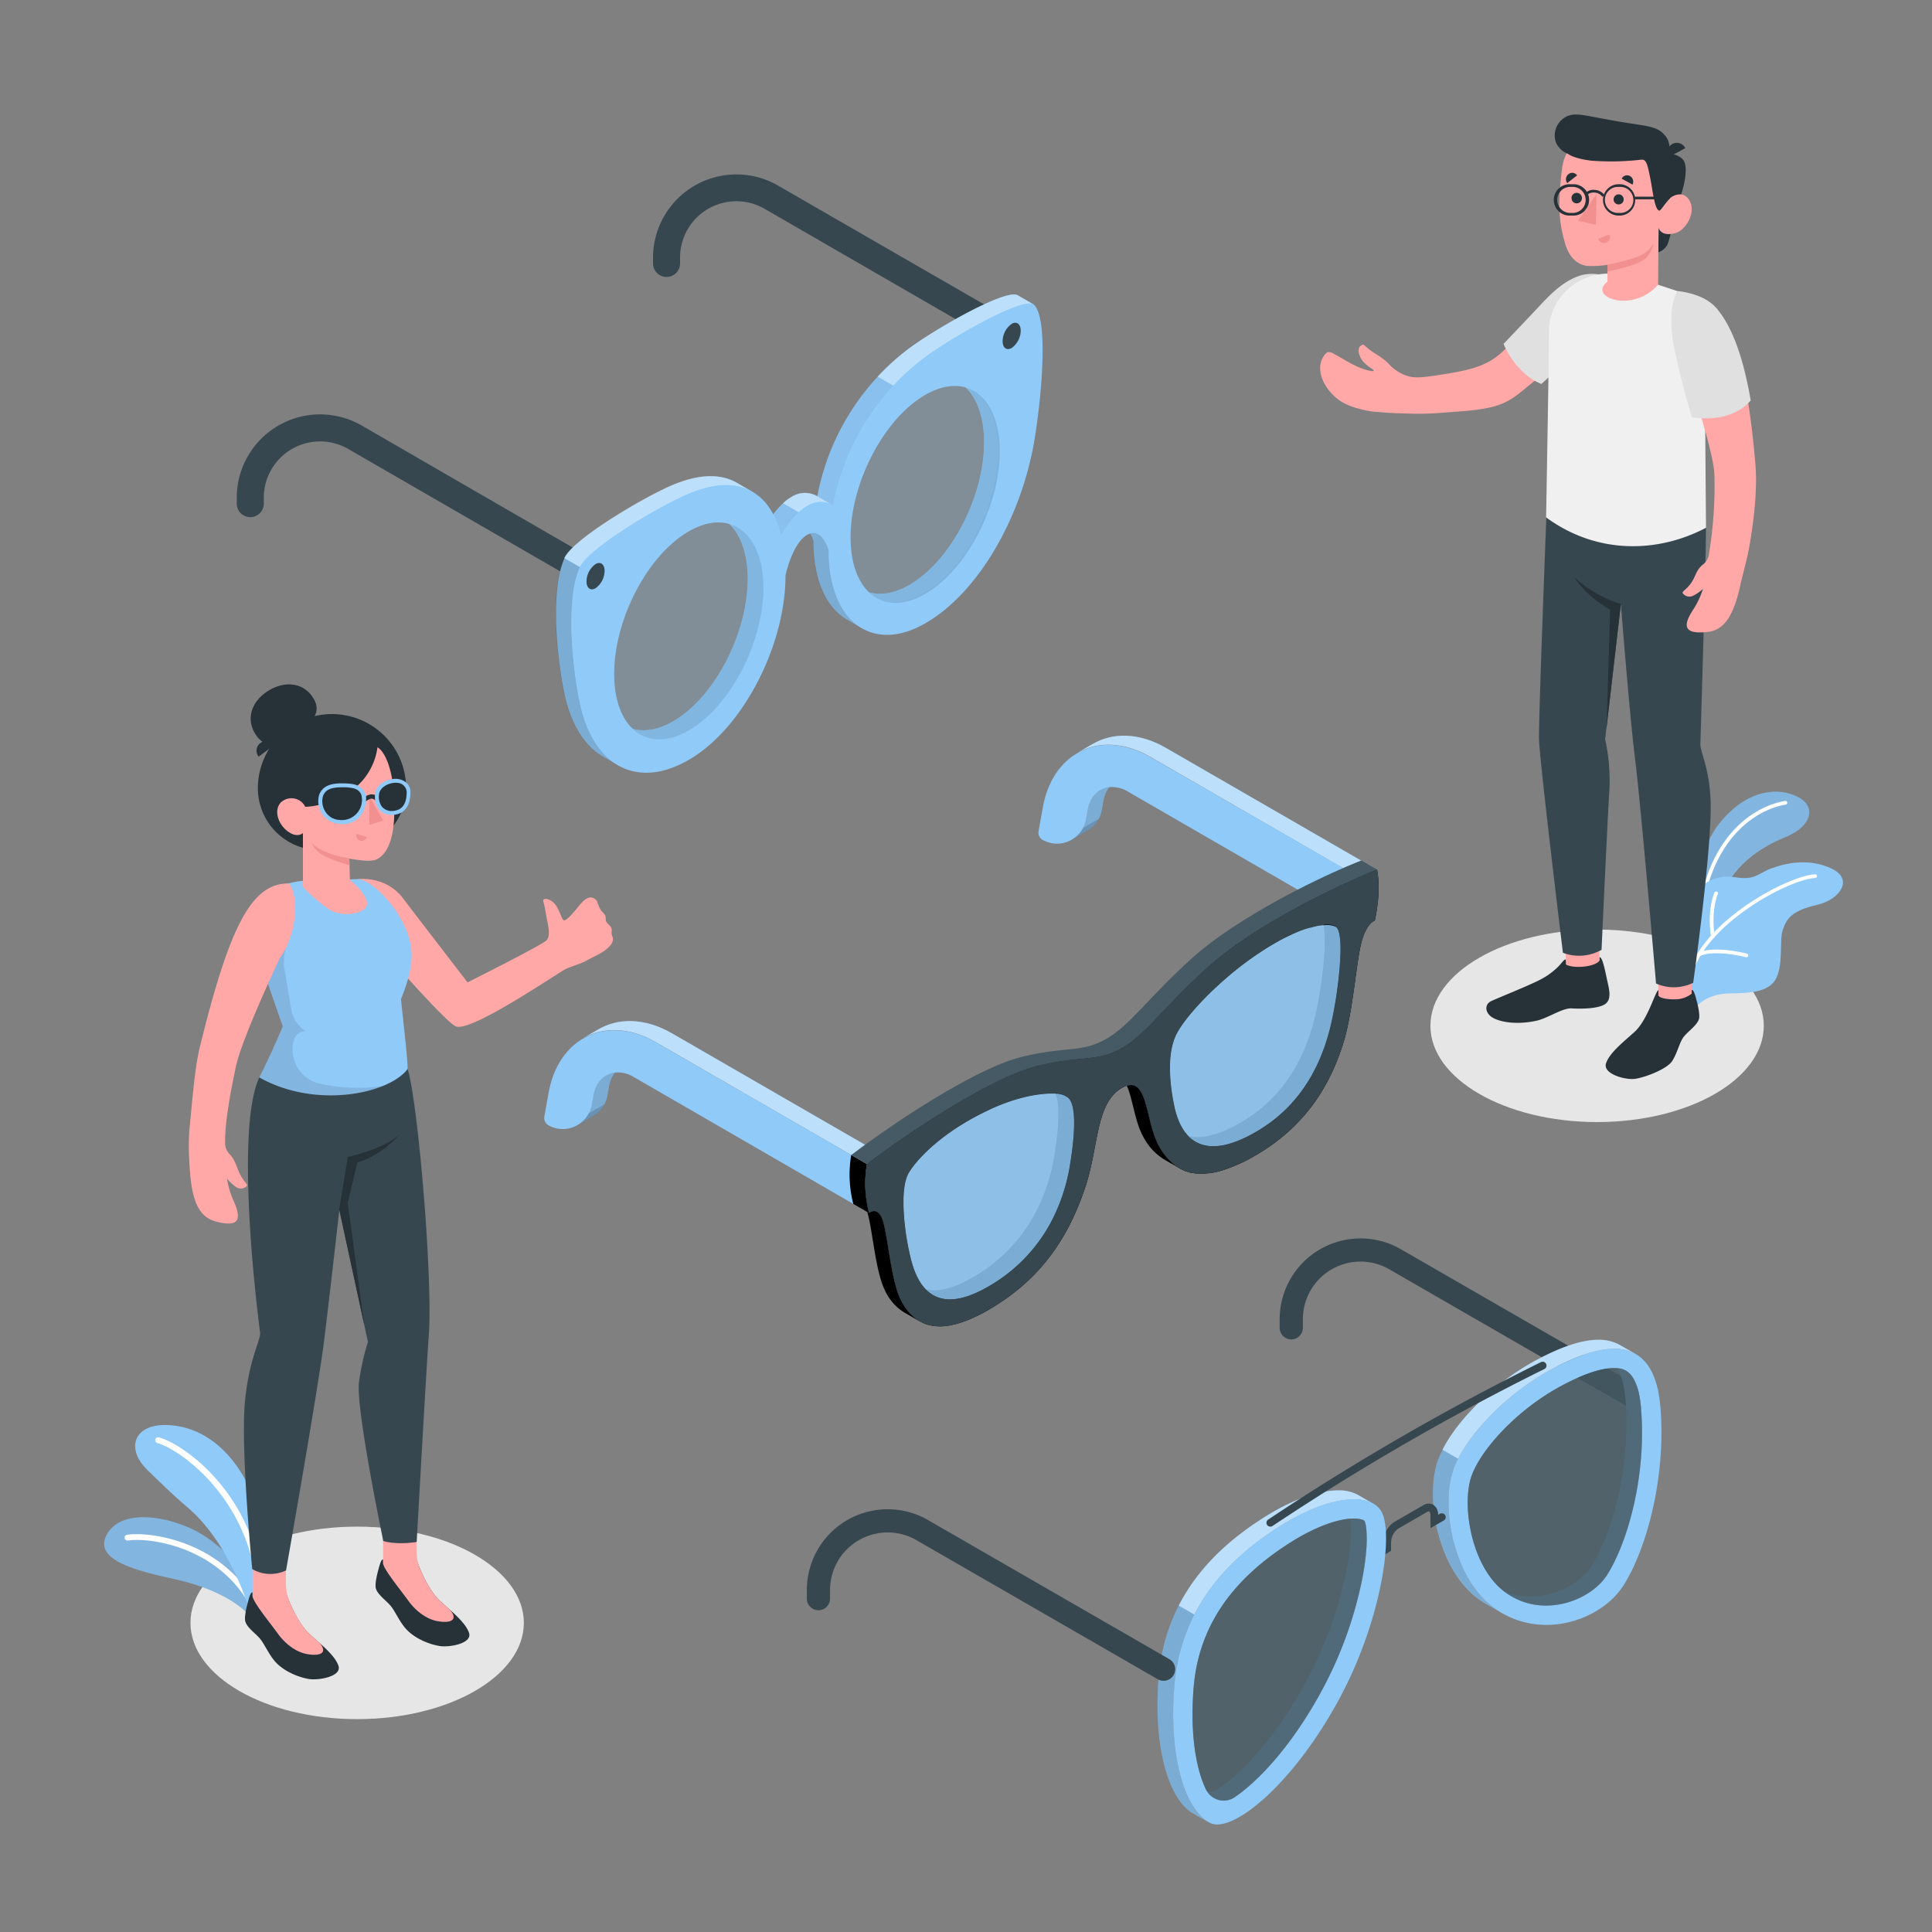 <svg xmlns="http://www.w3.org/2000/svg" viewBox="0 0 500 500"><rect x="0" y="0" width="500" height="500" fill="#808080" stroke="none"/><g id="freepik--Shadows--inject-53"><ellipse id="freepik--Shadow--inject-53" cx="92.43" cy="420" rx="43.14" ry="24.91" style="fill:#e6e6e6"></ellipse><ellipse id="freepik--shadow--inject-53" cx="413.33" cy="265.48" rx="43.14" ry="24.91" style="fill:#e6e6e6"></ellipse></g><g id="freepik--Plants--inject-53"><g id="freepik--plants--inject-53"><path d="M65.35,419.24c-2.5-4-10.15-8.41-20.22-10.58S25,403.78,27.27,397.94c2.5-6.3,11.85-6.6,21-2.86,10,4.1,17.39,14.25,17.54,20.63Z" style="fill:#90CAF9"></path><g style="opacity:0.1"><path d="M65.35,419.24c-2.5-4-10.15-8.41-20.22-10.58S25,403.78,27.27,397.94c2.5-6.3,11.85-6.6,21-2.86,10,4.1,17.39,14.25,17.54,20.63Z"></path></g><path d="M66.14,417.41a.75.75,0,0,1-.68-.42c-8-16.54-26.51-19.2-32.36-18.3a.75.75,0,0,1-.85-.63.74.74,0,0,1,.62-.86c6.14-.95,25.58,1.83,33.95,19.13a.76.76,0,0,1-.35,1A.78.78,0,0,1,66.14,417.41Z" style="fill:#fff"></path><path d="M65.35,419.24s-4.81-19.06-17-29.3c-3.62-3.05-7.48-6.85-10.18-9.48-5.79-5.65-3.38-11.79,4.65-11.67,11.92.16,20.64,10.2,24.42,23.34S65.35,419.24,65.35,419.24Z" style="fill:#90CAF9"></path><path d="M67.25,411.84a.76.76,0,0,1-.75-.68c-2.24-24.23-20.73-36.41-25.76-37.7a.75.75,0,1,1,.38-1.46c6.1,1.57,24.58,14.21,26.88,39a.76.76,0,0,1-.68.82Z" style="fill:#fff"></path></g><g id="freepik--plants--inject-53"><path d="M438.28,235.67c-.21-.1.21-15,7.24-23.25s14.85-8.7,19.77-6.18,3.49,7.64-3,10.3-14.68,7.55-17.28,17.39Z" style="fill:#90CAF9"></path><path d="M438.28,235.67c-.21-.1.21-15,7.24-23.25s14.85-8.7,19.77-6.18,3.49,7.64-3,10.3-14.68,7.55-17.28,17.39Z" style="opacity:0.1"></path><path d="M441,231.5a.48.48,0,0,0,.5-.37c3.52-14.88,13-21.59,20.65-22.91a.48.48,0,0,0,.39-.56.48.48,0,0,0-.55-.39c-8,1.38-17.79,8.31-21.42,23.64a.48.48,0,0,0,.35.58Z" style="fill:#fff"></path><path d="M437.38,263.3c1.26-3.84,5.39-6.13,10.07-6.2,4.86-.07,10.51-.13,12.31-4.1s.7-9.59,1.6-12.26c1.07-3.21,2.47-5.07,9-6.59,5.82-1.36,9.37-6.56,3.81-9.28s-11.4-1.7-15.43-.25-4.34,3.28-9.78,2.4-9.81,2.26-10.41,5.56Z" style="fill:#90CAF9"></path><path d="M438.37,250a.49.49,0,0,0,.47-.28c5.45-12.24,24.75-22.23,30.93-22.49a.49.49,0,0,0,.46-.5.47.47,0,0,0-.5-.46c-6.36.28-26.18,10.52-31.76,23.06a.48.48,0,0,0,.24.63Z" style="fill:#fff"></path><path d="M443.25,242.81h.11a.48.48,0,0,0,.4-.55c-1-6.66.77-10.77.79-10.81a.48.48,0,1,0-.87-.39c-.08.17-1.94,4.39-.87,11.35A.48.48,0,0,0,443.25,242.81Z" style="fill:#fff"></path><path d="M439.77,247.4a.39.39,0,0,0,.23,0c3.85-1.73,11.78.3,11.86.33a.49.49,0,0,0,.58-.35.48.48,0,0,0-.34-.58c-.34-.09-8.33-2.14-12.49-.27a.48.48,0,0,0-.24.63A.46.46,0,0,0,439.77,247.4Z" style="fill:#fff"></path></g></g><g id="freepik--glasses-3--inject-53"><g id="freepik--Glasses--inject-53"><path d="M425,359.3l-62.45-36a20.92,20.92,0,0,0-31.37,18.11v2.23a3,3,0,0,0,6,0v-2.23a14.92,14.92,0,0,1,22.38-12.91l62.44,36a3,3,0,1,0,3-5.2Z" style="fill:#37474f"></path><path d="M355.22,389.05a10.34,10.34,0,0,0-4.85-1c-4.8,0-11.42,2.14-18.77,6.73-11.77,7.37-26.12,19.85-27.74,42.27-1.37,18.9,3.17,31.05,8.65,34.41l-3.82-2.19c-5.59-3.16-10.28-15.39-8.89-34.56,1.62-22.41,16-34.9,27.74-42.26,7.35-4.6,14-6.74,18.77-6.74a10.17,10.17,0,0,1,5.07,1.14Z" style="fill:#90CAF9"></path><path d="M309.11,417.85l-4.05-2.34a49.36,49.36,0,0,0-5.26,19.18c-1.39,19.17,3.3,31.4,8.89,34.56l3.82,2.19c-5.48-3.36-10-15.51-8.65-34.41A49.53,49.53,0,0,1,309.11,417.85Z" style="opacity:0.15"></path><path d="M355.22,389.05a10.34,10.34,0,0,0-4.85-1c-4.8,0-11.42,2.14-18.77,6.73-7.87,4.93-16.9,12.14-22.49,23.09l-4.05-2.35c5.59-10.94,14.61-18.15,22.48-23.07,7.35-4.6,14-6.74,18.77-6.74a10.17,10.17,0,0,1,5.07,1.14Z" style="fill:#fff;opacity:0.4"></path><path d="M423.55,350.56a10.91,10.91,0,0,0-5.83-1.5c-4.87,0-10.55,2.32-15.72,5.06-12.74,6.75-23.29,18.33-26,26.62-3.1,9.53.17,27.75,10.64,35.38q.75.56,1.53,1l-3.54-2,0,0-.15-.09a19.94,19.94,0,0,1-1.87-1.22c-10.47-7.63-13.74-25.85-10.64-35.38,2.69-8.28,13.25-19.87,26-26.62,5.17-2.74,10.85-5.06,15.72-5.06a10.92,10.92,0,0,1,5.73,1.46l3.87,2.2A2.82,2.82,0,0,1,423.55,350.56Z" style="fill:#90CAF9"></path><path d="M376,380.74a22.54,22.54,0,0,1,1.36-3.22l-4.06-2.35A23.13,23.13,0,0,0,372,378.4c-3.1,9.53.17,27.75,10.64,35.38a19.94,19.94,0,0,0,1.87,1.22l.15.09,0,0,3.54,2q-.78-.47-1.53-1C376.18,408.49,372.91,390.27,376,380.74Z" style="opacity:0.15"></path><path d="M357,402.94a1,1,0,0,1-.5-1.87l1.48-.85v-1a6.59,6.59,0,0,1,2.83-5.32l7.56-4.36a2.49,2.49,0,0,1,2.52-.13,3,3,0,0,1,1.3,2.62l.49-.28a1,1,0,0,1,1,1.73l-3.48,2v-3.33c0-.66-.2-.95-.31-1s-.3,0-.52.12l-7.56,4.37A4.6,4.6,0,0,0,360,399.2v2.17l-2.48,1.43A1,1,0,0,1,357,402.94Z" style="fill:#37474f"></path><path d="M352.46,409.06a104.31,104.31,0,0,1-9.92,27.63c-8.31,15.64-17.43,24.7-23,28.46a5.1,5.1,0,0,1-7.14-1.47,5.15,5.15,0,0,0,3.08-.87c5.58-3.75,14.7-12.81,23-28.46a104.19,104.19,0,0,0,9.92-27.63c1.4-7,1.38-11.39,1.1-13.64v0l.87,0c1.83,0,2.68.45,2.79.65C353.6,394.54,354.43,399.19,352.46,409.06Z" style="fill:#90CAF9"></path><path d="M352.46,409.06a104.31,104.31,0,0,1-9.92,27.63c-8.31,15.64-17.43,24.7-23,28.46a5.1,5.1,0,0,1-7.14-1.47,5.15,5.15,0,0,0,3.08-.87c5.58-3.75,14.7-12.81,23-28.46a104.19,104.19,0,0,0,9.92-27.63c1.4-7,1.38-11.39,1.1-13.64v0l.87,0c1.83,0,2.68.45,2.79.65C353.6,394.54,354.43,399.19,352.46,409.06Z" style="opacity:0.15"></path><path d="M416.06,407.44c-3,4.76-9.48,8.08-15.86,8.08a17.65,17.65,0,0,1-10.61-3.45,14.18,14.18,0,0,1-1.13-.92c.29.25.59.49.89.72a17.74,17.74,0,0,0,6.79,1.31c6.38,0,12.9-3.32,15.86-8.07,5.15-8.3,10.08-25.2,8.7-42.7-.34-4.23-1.2-6.78-2.24-8.33,2.16.11,5.55,1.16,6.3,10.66C426.14,382.25,421.22,399.15,416.06,407.44Z" style="fill:#90CAF9"></path><path d="M416.06,407.44c-3,4.76-9.48,8.08-15.86,8.08a17.65,17.65,0,0,1-10.61-3.45,14.18,14.18,0,0,1-1.13-.92c.29.25.59.49.89.72a17.74,17.74,0,0,0,6.79,1.31c6.38,0,12.9-3.32,15.86-8.07,5.15-8.3,10.08-25.2,8.7-42.7-.34-4.23-1.2-6.78-2.24-8.33,2.16.11,5.55,1.16,6.3,10.66C426.14,382.25,421.22,399.15,416.06,407.44Z" style="opacity:0.15"></path><path d="M350.37,393c1.83,0,2.68.45,2.79.65.44.86,1.27,5.51-.7,15.38a103.84,103.84,0,0,1-9.92,27.63c-8.31,15.64-17.43,24.7-23,28.46a5.1,5.1,0,0,1-7.47-2.07c-2.19-4.58-4.13-12.93-3.21-25.69C310,421.53,318.31,409,334.26,399c6.07-3.79,11.95-6,16.11-6Zm0-5c-4.8,0-11.42,2.14-18.76,6.73-11.78,7.37-26.13,19.85-27.75,42.27-1.43,19.8,3.61,32.19,9.44,34.83a4.09,4.09,0,0,0,1.72.34c6.81,0,21-12.6,31.94-33.17,10.47-19.71,13.73-41.71,10.63-47.66-1.14-2.19-3.69-3.34-7.22-3.34Z" style="fill:#90CAF9"></path><path d="M417.72,354.06h0c2,0,6.2,0,7,10.68,1.38,17.51-3.54,34.41-8.7,42.7-3,4.76-9.48,8.08-15.85,8.08a17.66,17.66,0,0,1-10.61-3.44c-8.69-6.33-11.31-22.19-8.83-29.79,2.17-6.69,11.59-17.41,23.57-23.75,5.62-3,10.12-4.48,13.38-4.48Zm0-5c-4.87,0-10.54,2.32-15.72,5.06-12.74,6.75-23.29,18.34-26,26.62-3.1,9.53.17,27.75,10.64,35.38a22.81,22.81,0,0,0,13.56,4.4c8.38,0,16.33-4.38,20.1-10.43,5.82-9.38,10.87-27.59,9.43-45.74-.9-11.51-5.81-15.29-12-15.29Z" style="fill:#90CAF9"></path><path d="M417.72,349.06a10.91,10.91,0,0,1,5.83,1.5,2.82,2.82,0,0,0-.29-.18l-3.87-2.2a10.92,10.92,0,0,0-5.73-1.46c-4.87,0-10.55,2.32-15.72,5.06-11.15,5.91-20.64,15.53-24.63,23.39l4.06,2.35c4-7.87,13.47-17.49,24.63-23.4C407.17,351.38,412.85,349.06,417.72,349.06Z" style="fill:#fff;opacity:0.4"></path><path d="M302.62,429.39l-62.44-36a20.92,20.92,0,0,0-31.37,18.11v2.23a3,3,0,0,0,6,0v-2.23a14.92,14.92,0,0,1,22.37-12.91l62.45,36a3,3,0,0,0,3-5.2Z" style="fill:#37474f"></path><path d="M417.72,354.06h0c2,0,6.2,0,7,10.68,1.38,17.51-3.54,34.41-8.7,42.7-3,4.76-9.48,8.08-15.85,8.08a17.66,17.66,0,0,1-10.61-3.44c-8.69-6.33-11.31-22.19-8.83-29.79,2.17-6.69,11.59-17.41,23.57-23.75,5.62-3,10.12-4.48,13.38-4.48Z" style="fill:#455a64;opacity:0.8"></path><path d="M350.37,393c1.83,0,2.68.45,2.79.65.44.86,1.27,5.51-.7,15.38a103.84,103.84,0,0,1-9.92,27.63c-8.31,15.64-17.43,24.7-23,28.46a5.1,5.1,0,0,1-7.47-2.07c-2.19-4.58-4.13-12.93-3.21-25.69C310,421.53,318.31,409,334.26,399c6.07-3.79,11.95-6,16.11-6Z" style="fill:#455a64;opacity:0.8"></path><path d="M328.77,395.09a1,1,0,0,1-.55-1.84,637.28,637.28,0,0,1,70.51-40.7,1,1,0,1,1,.88,1.79,635.78,635.78,0,0,0-70.28,40.58A1,1,0,0,1,328.77,395.09Z" style="fill:#37474f"></path></g></g><g id="freepik--glasses-2--inject-53"><g id="freepik--glasses--inject-53"><path d="M224.89,309.22l-4.26-2.46-.33-7.86-50.42-29.11c-6.87-4-13.67-4.12-18.91-1.16l3.72-2.14c5.28-3.16,12.22-3.1,19.24.95l50.43,29.11Z" style="fill:#90CAF9"></path><path d="M224.89,309.22l-4.26-2.46-.33-7.86-50.42-29.11c-6.87-4-13.67-4.12-18.91-1.16l3.72-2.14c5.28-3.16,12.22-3.1,19.24.95l50.43,29.11Z" style="fill:#fff;opacity:0.4"></path><path d="M159.13,277.58a8.27,8.27,0,0,0-1.53,3.64l-.41,2.3a7.64,7.64,0,0,1-1.31,3.13,7.45,7.45,0,0,1-2.4,2.14l-3.95,2.29a7.53,7.53,0,0,0,3.61-5.21l.41-2.31C154.17,280.05,156.37,277.9,159.13,277.58Z" style="fill:#90CAF9"></path><path d="M159.13,277.58a8.27,8.27,0,0,0-1.53,3.64l-.41,2.3a7.64,7.64,0,0,1-1.31,3.13,7.45,7.45,0,0,1-2.4,2.14l-3.95,2.29a7.53,7.53,0,0,0,3.61-5.21l.41-2.31C154.17,280.05,156.37,277.9,159.13,277.58Z" style="opacity:0.15"></path><path d="M220.83,311.57,164,278.72a7.79,7.79,0,0,0-4.83-1.14c-2.76.32-5,2.47-5.58,6l-.41,2.31a7.53,7.53,0,0,1-3.61,5.21l-.15.09a7.54,7.54,0,0,1-7.54,0,2.13,2.13,0,0,1-1-2.22l1.09-6.1c1.18-6.6,4.41-11.41,8.78-14l.29-.17c5.24-3,12-2.8,18.91,1.16L220.3,298.9l.33,7.86Z" style="fill:#90CAF9"></path><path d="M152.37,288.11a7.59,7.59,0,0,1-2.84,3l3.95-2.29a7.45,7.45,0,0,0,2.4-2.14,7.77,7.77,0,0,0,.53-.87Z" style="opacity:0.15"></path><path d="M352.83,235.36l-4.26-2.46-.33-7.86-50.42-29.11c-6.87-4-13.67-4.12-18.91-1.16l3.72-2.14c5.28-3.16,12.22-3.1,19.24,1l50.43,29.11Z" style="fill:#90CAF9"></path><path d="M352.83,235.36l-4.26-2.46-.33-7.86-50.42-29.11c-6.87-4-13.67-4.12-18.91-1.16l3.72-2.14c5.28-3.16,12.22-3.1,19.24,1l50.43,29.11Z" style="fill:#fff;opacity:0.4"></path><path d="M287.07,203.72a8.27,8.27,0,0,0-1.53,3.64l-.41,2.3a7.64,7.64,0,0,1-1.31,3.13,7.45,7.45,0,0,1-2.4,2.14l-3.95,2.29a7.53,7.53,0,0,0,3.61-5.21l.41-2.31C282.11,206.19,284.31,204,287.07,203.72Z" style="fill:#90CAF9"></path><path d="M287.07,203.72a8.27,8.27,0,0,0-1.53,3.64l-.41,2.3a7.64,7.64,0,0,1-1.31,3.13,7.45,7.45,0,0,1-2.4,2.14l-3.95,2.29a7.53,7.53,0,0,0,3.61-5.21l.41-2.31C282.11,206.19,284.31,204,287.07,203.72Z" style="opacity:0.15"></path><path d="M348.77,237.71,291.9,204.86a7.79,7.79,0,0,0-4.83-1.14c-2.76.32-5,2.47-5.58,6l-.41,2.31a7.53,7.53,0,0,1-3.61,5.21l-.15.09a7.54,7.54,0,0,1-7.54,0,2.13,2.13,0,0,1-1-2.22l1.09-6.1c1.18-6.6,4.41-11.41,8.78-14l.29-.17c5.24-3,12-2.8,18.91,1.16L348.24,225l.33,7.86Z" style="fill:#90CAF9"></path><path d="M280.31,214.25a7.59,7.59,0,0,1-2.84,3l3.95-2.29a7.45,7.45,0,0,0,2.4-2.14,7,7,0,0,0,.53-.87Z" style="opacity:0.15"></path><path d="M356.36,225c-2.19.87-4.66,1.91-7.31,3.12-11.8,5.38-27.22,13.81-36.51,22.18-11.64,10.51-15.74,17.15-22.19,20.88s-10.54,1.8-22.18,4.73c-9.28,2.36-24.7,11.73-36.5,20-2.66,1.86-5.14,3.67-7.31,5.32a30.33,30.33,0,0,0,.54,12.68s2.52-2.24,3.79,2.69,2.07,15.31,4.51,19.92a13.15,13.15,0,0,0,4.69,5.37l.06,0h0a9.6,9.6,0,0,0,2.33,1h0a13.84,13.84,0,0,0,1.37.27h0a13.67,13.67,0,0,0,4.09-.13c.23,0,.46-.08.69-.14s.72-.16,1.09-.26.75-.22,1.14-.34a28.42,28.42,0,0,0,3.62-1.45c.5-.22,1-.48,1.55-.75s1.27-.68,1.94-1.07c15-8.65,21.23-20.56,24.93-31.26s2.72-22.2,9.63-26.19a7,7,0,0,1,.66-.34,4.79,4.79,0,0,1,.61-.24c5.55-1.78,4.91,9.65,8.37,15.65a15,15,0,0,0,5.26,5.7,12.17,12.17,0,0,0,1.25.63,5.4,5.4,0,0,0,.67.25c.23.08.46.15.7.21s.42.11.64.15a.52.52,0,0,0,.21,0l.48.08a4.87,4.87,0,0,0,.55.06l.38,0a17.81,17.81,0,0,0,6.39-.88l.59-.19a41.54,41.54,0,0,0,7.81-3.62c15-8.66,20.15-21.15,22.59-28.58s3.25-18.75,4.52-25.14,3.79-7.07,3.79-7.07C357.62,230,356.36,225,356.36,225Zm-79.54,77a47.61,47.61,0,0,1-5.17,14.91h0a41.85,41.85,0,0,1-16.32,16.29c-8.13,4.59-12.88,3.42-15.73.47a6.47,6.47,0,0,1-.5-.56c-.16-.19-.31-.38-.46-.58a5.72,5.72,0,0,1-.39-.57c-.11-.17-.22-.35-.32-.53a3.62,3.62,0,0,1-.24-.43,3.72,3.72,0,0,1-.21-.39c-.11-.22-.22-.45-.32-.67h0a19,19,0,0,1-.79-2s0,0,0,0c-.14-.43-.27-.86-.39-1.27-.21-.75-.38-1.47-.52-2.11l-.09-.41-.09-.39c-1.17-5.29-2.57-16.21,0-20.35s9.38-10.85,20.54-16.08c.38-.2.78-.38,1.19-.56a48.71,48.71,0,0,1,5.1-1.95c.67-.22,1.33-.41,2-.59a35.76,35.76,0,0,1,5-1c.53-.07,1-.12,1.52-.15a15.62,15.62,0,0,1,1.65-.05h.33l.6,0a5.1,5.1,0,0,1,3.35,1.18C278.72,286.51,278.07,294.63,276.82,302Zm68.65-42c-.91,5.18-2.87,16.36-11.22,25.54a37.77,37.77,0,0,1-8.87,7.18c-9.45,5.6-14.81,4.41-17.86,1.28l0-.06q-.18-.18-.33-.36c-.13-.14-.25-.29-.36-.43l-.18-.23c-.16-.22-.32-.45-.46-.68s-.33-.54-.48-.83c-.08-.13-.15-.27-.22-.41l-.11-.24c-.06-.12-.11-.24-.16-.36s-.09-.19-.12-.28a21.06,21.06,0,0,1-1.16-3.79c-1.24-5.93-1.91-13.28.33-18.23s11-14,19.5-20q2.92-2.07,5.48-3.58l.65-.38.7-.4c.65-.37,1.29-.71,1.9-1l.69-.35.9-.43c.51-.25,1-.47,1.49-.67,1-.42,1.9-.77,2.75-1l.65-.2.17,0c.14,0,.29-.09.44-.12s.45-.12.66-.17.54-.12.79-.17a11.51,11.51,0,0,1,1.3-.18l.23,0h0a6.11,6.11,0,0,1,3,.33C348,240.85,346.62,253.41,345.47,260Z"></path><path d="M305.25,302.35h0l-3.9-2.25a14.88,14.88,0,0,1-5.42-5.81c-2.22-3.83-2.75-9.9-4.31-13.3,5.55-1.78,4.91,9.65,8.37,15.65A15,15,0,0,0,305.25,302.35Z"></path><path d="M233.2,336.53c-2.44-4.61-3.25-15-4.51-19.92s-3.79-2.69-3.79-2.69l-.45-.26c.06.19.12.39.18.61,1.26,4.93,2.07,15.31,4.51,19.92a13,13,0,0,0,4.76,5.4l4,2.31A13.15,13.15,0,0,1,233.2,336.53Z"></path><path d="M224.36,301.24l-4.06-2.34a30.39,30.39,0,0,0,.53,12.67l3.62,2.09.45.26A30.33,30.33,0,0,1,224.36,301.24Z"></path><path d="M352.3,222.69c-2.19.86-4.66,1.91-7.32,3.12-11.79,5.37-27.21,13.8-36.5,22.17-11.64,10.51-15.75,17.16-22.19,20.88s-10.54,1.81-22.18,4.74c-9.28,2.35-24.7,11.73-36.5,20-2.66,1.85-5.14,3.67-7.31,5.32l4.06,2.34c2.17-1.65,4.65-3.46,7.31-5.32,11.8-8.25,27.22-17.62,36.5-20,11.64-2.93,15.73-1,22.18-4.73s10.55-10.37,22.19-20.88c9.29-8.37,24.71-16.8,36.51-22.18,2.65-1.21,5.12-2.25,7.31-3.12Z" style="fill:#455a64"></path><path d="M356.36,225c-2.19.87-4.66,1.91-7.31,3.12-11.8,5.38-27.22,13.81-36.51,22.18-11.64,10.51-15.74,17.15-22.19,20.88s-10.54,1.8-22.18,4.73c-9.28,2.36-24.7,11.73-36.5,20-2.66,1.86-5.14,3.67-7.31,5.32a30.33,30.33,0,0,0,.54,12.68s2.52-2.24,3.79,2.69,2.07,15.31,4.51,19.92a13.15,13.15,0,0,0,4.69,5.37l.06,0a9.06,9.06,0,0,0,2.33,1h0a13.84,13.84,0,0,0,1.37.27h0a13.67,13.67,0,0,0,4.09-.13c.23,0,.46-.08.69-.14s.72-.16,1.09-.26.75-.22,1.14-.34a28.42,28.42,0,0,0,3.62-1.45c.5-.22,1-.48,1.55-.75s1.27-.68,1.94-1.07c15-8.65,21.23-20.56,24.93-31.26s2.72-22.2,9.63-26.19a7,7,0,0,1,.66-.34,4.79,4.79,0,0,1,.61-.24c5.55-1.78,4.91,9.65,8.37,15.65a15,15,0,0,0,5.26,5.7h0a10.38,10.38,0,0,0,1.25.62,5.4,5.4,0,0,0,.67.25c.23.08.46.15.7.21s.42.11.64.15a.52.52,0,0,0,.21,0l.48.08a4.87,4.87,0,0,0,.55.06l.38,0a17.81,17.81,0,0,0,6.39-.88l.59-.19a41.54,41.54,0,0,0,7.81-3.62c15-8.66,20.15-21.15,22.59-28.58s3.25-18.75,4.52-25.14,3.79-7.07,3.79-7.07C357.62,230,356.36,225,356.36,225Zm-79.54,77a47.61,47.61,0,0,1-5.17,14.91h0a41.85,41.85,0,0,1-16.32,16.29c-8.13,4.59-12.88,3.42-15.73.47a6.47,6.47,0,0,1-.5-.56,6.15,6.15,0,0,1-.46-.58,5.72,5.72,0,0,1-.39-.57c-.11-.17-.22-.35-.32-.53a3.62,3.62,0,0,1-.24-.43,3.72,3.72,0,0,1-.21-.39c-.11-.22-.22-.45-.32-.67h0a19,19,0,0,1-.79-2s0,0,0,0c-.14-.43-.27-.86-.39-1.27-.21-.75-.38-1.47-.52-2.11l-.09-.41-.09-.39c-1.17-5.29-2.57-16.21,0-20.35s9.38-10.85,20.54-16.08c.38-.2.78-.38,1.19-.56a48.71,48.71,0,0,1,5.1-1.95c.67-.22,1.33-.41,2-.59a35.76,35.76,0,0,1,5-1c.53-.07,1-.12,1.52-.15a15.62,15.62,0,0,1,1.65-.05h.33a3.86,3.86,0,0,1,.6,0,5.1,5.1,0,0,1,3.35,1.18C278.72,286.51,278.07,294.63,276.82,302Zm68.65-42c-.91,5.18-2.87,16.36-11.22,25.54a37.77,37.77,0,0,1-8.87,7.18c-9.45,5.6-14.81,4.41-17.86,1.28l0-.06q-.18-.18-.33-.36c-.13-.14-.25-.29-.36-.43l-.18-.23c-.16-.22-.32-.45-.46-.68s-.33-.54-.48-.83c-.08-.13-.15-.27-.22-.41l-.11-.24c-.06-.12-.11-.24-.16-.36s-.09-.19-.12-.28a21.06,21.06,0,0,1-1.16-3.79c-1.24-5.93-1.91-13.28.33-18.23s11-14,19.5-20q2.92-2.07,5.48-3.58l.65-.38.7-.4c.65-.37,1.29-.71,1.9-1l.69-.35.9-.43c.51-.25,1-.47,1.49-.67,1-.42,1.9-.77,2.75-1l.65-.2.17,0c.14,0,.29-.09.44-.12s.45-.12.66-.17.54-.12.79-.17a11.51,11.51,0,0,1,1.3-.18l.23,0a6.11,6.11,0,0,1,3,.33C348,240.85,346.62,253.41,345.47,260Z" style="fill:#37474f"></path><path d="M276.82,302a47.61,47.61,0,0,1-5.17,14.91h0a41.85,41.85,0,0,1-16.32,16.29c-8.13,4.59-12.88,3.42-15.73.47,2.81.67,6.57.06,11.67-2.82a41.72,41.72,0,0,0,16.32-16.29h0a47.61,47.61,0,0,0,5.17-14.91c1.09-6.44,1.73-13.45.37-16.69a5.1,5.1,0,0,1,3.35,1.18C278.72,286.51,278.07,294.63,276.82,302Z"></path><path d="M345.47,260c-.91,5.18-2.87,16.36-11.22,25.54a37.77,37.77,0,0,1-8.87,7.18c-9.45,5.6-14.81,4.41-17.86,1.28,3.17.79,7.6,0,13.8-3.62a38,38,0,0,0,8.87-7.19c8.35-9.17,10.31-20.36,11.22-25.54s2-14.27,1.11-18.33a6.11,6.11,0,0,1,3,.33C348,240.85,346.62,253.41,345.47,260Z"></path><path d="M276.82,302a47.61,47.61,0,0,1-5.17,14.91h0a41.85,41.85,0,0,1-16.32,16.29c-8.13,4.59-12.88,3.42-15.73.47a6.47,6.47,0,0,1-.5-.56,6.15,6.15,0,0,1-.46-.58,5.72,5.72,0,0,1-.39-.57c-.11-.17-.22-.35-.32-.53a3.62,3.62,0,0,1-.24-.43,3.72,3.72,0,0,1-.21-.39c-.11-.22-.22-.45-.32-.67h0a19,19,0,0,1-.79-2s0,0,0,0c-.14-.43-.27-.86-.39-1.27-.21-.75-.38-1.47-.52-2.11l-.09-.41-.09-.39c-1.17-5.29-2.57-16.21,0-20.35s9.38-10.85,20.54-16.08c.38-.2.78-.38,1.19-.56a48.71,48.71,0,0,1,5.1-1.95c.67-.22,1.33-.41,2-.59a35.76,35.76,0,0,1,5-1c.53-.07,1-.12,1.52-.15a15.62,15.62,0,0,1,1.65-.05h.33a3.86,3.86,0,0,1,.6,0,5.1,5.1,0,0,1,3.35,1.18C278.72,286.51,278.07,294.63,276.82,302Z" style="fill:#90CAF9;opacity:0.85"></path><path d="M345.47,260c-.91,5.18-2.87,16.36-11.22,25.54a37.77,37.77,0,0,1-8.87,7.18c-9.45,5.6-14.81,4.41-17.86,1.28l0-.06q-.18-.18-.33-.36c-.13-.14-.25-.29-.36-.43l-.18-.23c-.16-.22-.32-.45-.46-.68s-.33-.54-.48-.83c-.08-.13-.15-.27-.22-.41l-.11-.24c-.06-.12-.11-.24-.16-.36s-.09-.19-.12-.28a21.06,21.06,0,0,1-1.16-3.79c-1.24-5.93-1.91-13.28.33-18.23s11-14,19.5-20q2.92-2.07,5.48-3.58l.65-.38.7-.4c.65-.37,1.29-.71,1.9-1l.69-.35.9-.43c.51-.25,1-.47,1.49-.67,1-.42,1.9-.77,2.75-1l.65-.2.17,0c.14,0,.29-.09.44-.12s.45-.12.66-.17.54-.12.79-.17a11.51,11.51,0,0,1,1.3-.18l.23,0a6.11,6.11,0,0,1,3,.33C348,240.85,346.62,253.41,345.47,260Z" style="fill:#90CAF9;opacity:0.85"></path></g></g><g id="freepik--glasses-1--inject-53"><g id="freepik--glasses--inject-53"><path d="M154.13,152.61a3.46,3.46,0,0,1-1.75-.47L90.12,116.19a14.57,14.57,0,0,0-21.85,12.62v1.53a3.5,3.5,0,0,1-7,0v-1.53a21.57,21.57,0,0,1,32.35-18.68l62.26,36a3.5,3.5,0,0,1-1.75,6.53Z" style="fill:#37474f"></path><path d="M261.81,90.43a3.45,3.45,0,0,1-1.74-.47L197.81,54A14.58,14.58,0,0,0,176,66.64v1.53a3.5,3.5,0,1,1-7,0V66.64A21.58,21.58,0,0,1,201.31,48L263.57,83.9a3.5,3.5,0,0,1-1.76,6.53Z" style="fill:#37474f"></path><path d="M267.43,78.74l-4.05-2.34h0c-2.91-1.76-20.81,8.37-28,13.68a62.39,62.39,0,0,0-23.85,38.37v0a6.37,6.37,0,0,0-6.73.19c-3.85,2.22-6.73,7.58-6.73,7.58h0a20.2,20.2,0,0,0-4.21-8.65l1-.23-4.15-2.4h0l0,0h0c-4.07-2.33-9.56-2.34-16.43.52-7.35,3.06-25.92,14-28.19,19-3.78,8.26-1.93,26.14,0,35.18,1.65,7.74,5.11,13.3,9.81,16.05h0l4.34,2.51-.21-.89c4.17.92,9,0,14.26-3,13.8-8,25-29.35,25-47.75,0,0,1.75-8.25,5.6-10.47s5.6,4,5.6,4c0,10,3.32,17.12,8.6,20.19h0l4.18,2.41.2-.87c3.56.55,7.65-.33,12-2.84,13.8-8,24.8-27.42,28.19-47.22,1.59-9.28,3.12-24.51,1.49-31.76ZM174.2,186.68c-10.66,6.15-19.3-.38-19.3-14.6s8.64-30.72,19.3-36.88,19.3.38,19.3,14.6S184.86,180.52,174.2,186.68Zm61.18-35.32c-10.66,6.15-19.31-.38-19.31-14.59s8.65-30.73,19.31-36.88,19.3.37,19.3,14.59S246,145.2,235.38,151.36Z" style="fill:#90CAF9"></path><path d="M267.43,78.74c-3-1.7-20.82,8.4-28,13.7a58.56,58.56,0,0,0-8.23,7.36l-4.06-2.34a59.19,59.19,0,0,1,8.23-7.37c7.19-5.31,25.09-15.43,28-13.68h0Z" style="fill:#fff;opacity:0.4"></path><path d="M194.82,127.31h0c-4.08-2.4-9.61-2.44-16.54.45-7.35,3.06-25.92,14-28.19,19L146,144.42c2.27-5,20.84-15.95,28.19-19,6.87-2.86,12.36-2.84,16.43-.51h0l0,0s0,0,0,0Z" style="fill:#fff;opacity:0.4"></path><path d="M215.1,130.5a6.52,6.52,0,0,0-6.25.46,11.58,11.58,0,0,0-2.13,1.61l-4.07-2.35a12.11,12.11,0,0,1,2.14-1.61,6.37,6.37,0,0,1,6.73-.19v0Z" style="fill:#fff;opacity:0.4"></path><path d="M206.72,132.57a25.49,25.49,0,0,0-4.59,6h0a24,24,0,0,0-2-5.46,21.48,21.48,0,0,1,2.55-2.86Z" style="opacity:0.05"></path><path d="M159.74,197.93l-3.93-2.27h0c-4.7-2.75-8.16-8.31-9.81-16.05-1.93-9-3.78-26.91,0-35.18l4.06,2.34c-3.78,8.27-1.93,26.15,0,35.19C151.7,189.61,155.1,195.14,159.74,197.93Z" style="opacity:0.15"></path><path d="M222.75,162.41,219,160.24c-5.28-3.07-8.6-10.14-8.6-20.19a11.23,11.23,0,0,0-.82-2c3.35-1.12,4.88,4.33,4.88,4.33C214.45,152.25,217.65,159.25,222.75,162.41Z" style="opacity:0.15"></path><path d="M231.21,99.8a63.18,63.18,0,0,0-15.61,31h0l-.06,0-.16-.09-.26-.14-3.57-2.07a63.32,63.32,0,0,1,15.62-31Z" style="opacity:0.05"></path><path d="M267.63,78.88c-2.27-2.35-20.84,8.12-28.19,13.55a62.39,62.39,0,0,0-23.85,38.37v0a6.37,6.37,0,0,0-6.73.19c-3.85,2.22-6.73,7.58-6.73,7.58h0a23.93,23.93,0,0,0-2-5.45c-3.86-7.3-11.2-9.76-21.84-5.33-7.35,3.06-25.92,14-28.19,19-3.78,8.27-1.93,26.15,0,35.18,3.38,15.89,14.39,22.63,28.19,14.66s25-29.34,25-47.74c0,0,1.75-8.26,5.6-10.48s5.6,4,5.6,4c0,18.4,11.19,26.86,25,18.89s24.81-27.42,28.19-47.21C269.55,102.81,271.41,82.79,267.63,78.88ZM178.26,189c-10.66,6.15-19.3-.38-19.3-14.59s8.64-30.73,19.3-36.88,19.3.38,19.3,14.59S188.92,182.87,178.26,189Zm61.18-35.32c-10.66,6.16-19.31-.38-19.31-14.59s8.65-30.73,19.31-36.88,19.3.38,19.3,14.59S250.1,147.55,239.44,153.7Z" style="fill:#90CAF9"></path><path d="M151.79,150.46a5.62,5.62,0,0,1,2.34-4.48c1.29-.74,2.34.05,2.34,1.77a5.62,5.62,0,0,1-2.34,4.48C152.84,153,151.79,152.19,151.79,150.46Z" style="fill:#37474f"></path><path d="M264.16,85.58c0-1.72-1.05-2.52-2.34-1.77a5.62,5.62,0,0,0-2.34,4.48c0,1.72,1,2.51,2.34,1.77A5.62,5.62,0,0,0,264.16,85.58Z" style="fill:#37474f"></path><path d="M197.56,152.14c0,14.22-8.64,30.73-19.3,36.88-5.81,3.36-11,2.95-14.56-.43,3,.88,6.63.32,10.5-1.91,10.66-6.16,19.3-22.67,19.3-36.88,0-6.47-1.79-11.35-4.75-14.17C194.05,137.15,197.56,143.09,197.56,152.14Z" style="fill:#90CAF9;opacity:0.4"></path><path d="M258.74,116.83c0,14.21-8.64,30.72-19.3,36.88-5.8,3.34-11,2.94-14.54-.42,3,.87,6.61.3,10.47-1.93,10.66-6.15,19.31-22.67,19.31-36.88,0-6.47-1.8-11.36-4.76-14.17C255.23,101.83,258.74,107.76,258.74,116.83Z" style="fill:#90CAF9;opacity:0.4"></path><g style="opacity:0.3"><path d="M197.56,152.14c0,14.22-8.64,30.73-19.3,36.88-5.81,3.36-11,2.95-14.56-.43,3,.88,6.63.32,10.5-1.91,10.66-6.16,19.3-22.67,19.3-36.88,0-6.47-1.79-11.35-4.75-14.17C194.05,137.15,197.56,143.09,197.56,152.14Z" style="opacity:0.4"></path></g><g style="opacity:0.3"><path d="M258.74,116.83c0,14.21-8.64,30.72-19.3,36.88-5.8,3.34-11,2.94-14.54-.42,3,.87,6.61.3,10.47-1.93,10.66-6.15,19.31-22.67,19.31-36.88,0-6.47-1.8-11.36-4.76-14.17C255.23,101.83,258.74,107.76,258.74,116.83Z" style="opacity:0.4"></path></g><ellipse cx="178.26" cy="163.29" rx="29.63" ry="16.76" transform="translate(-41.78 263.38) rotate(-66.95)" style="fill:#90CAF9;opacity:0.2"></ellipse><ellipse cx="239.44" cy="127.97" rx="29.63" ry="16.76" transform="matrix(0.39, -0.92, 0.92, 0.39, 27.94, 298.18)" style="fill:#90CAF9;opacity:0.2"></ellipse></g></g><g id="freepik--character-2--inject-53"><g id="freepik--character-boy--inject-53"><path d="M354.17,90.29c1.47,1.22,3.15,1.84,5.08,3.71a11.19,11.19,0,0,0,4.49,3.12c2.22.88,4.32.62,10.5-.36,7.56-1.21,10.82-2.49,14.08-5.27,3.81-3.25,12.34-13.06,16.47-16.92,4.36-4.07,10.35-2.5,10.35-2.5A62.56,62.56,0,0,1,407,89c-3.3,4.7-9.47,9.2-12.26,11.53-4.47,3.71-6.84,5.18-16.65,5.92-7.41.56-8.39.74-14.45.56-2.19-.07-3.56-.09-7.14-.39a21.1,21.1,0,0,1-4.6-.8,17.19,17.19,0,0,1-4.81-1.9,13,13,0,0,1-4.58-5.14,8.25,8.25,0,0,1-.85-3.7A5.48,5.48,0,0,1,343,91.61a1.6,1.6,0,0,1,.62-.45,1.81,1.81,0,0,1,1.34.28c2.32,1.2,4.65,2.83,7.08,3.76,2.05.79,3.61,1.07,3.46.66s-1.39-.8-2.66-2.23-1.59-3.44-.77-4.07S352.7,89.08,354.17,90.29Z" style="fill:#ffa8a7"></path><path d="M416.9,72a11.35,11.35,0,0,0-7.5-.82c-3.82,1.1-6.87,3.6-10.51,7.5S389.11,89,389.11,89s3,7.65,9.81,10.37l14.25-13.18Z" style="fill:#e0e0e0"></path><g id="freepik--character-boy--inject-53"><rect x="429.19" y="246.95" width="8.64" height="14.79" style="fill:#ffa8a7"></rect><polygon points="413.93 250.67 405.3 250.97 404.87 235.32 413.93 235.02 413.93 250.67" style="fill:#ffa8a7"></polygon><path d="M441.51,136.55c0,8.24-1.46,56.22-1.46,56.22.2,2.37,2.49,6.59,2.67,15.14.25,12.39-4.52,46.43-4.52,46.43a11.37,11.37,0,0,1-9.62.19s-3.91-46.14-5.46-58.41c-1.35-10.71-3.64-39.8-3.64-39.8l-4.07,35A49.23,49.23,0,0,1,416.48,205c-.4,5.67-2,40.81-2,40.81a11.8,11.8,0,0,1-10,.77s-6.09-50.1-6.19-55.31c-.12-5.94,2.25-66.54,2.25-66.54Z" style="fill:#37474f"></path><path d="M435.84,75.87A7.93,7.93,0,0,1,440,80.21a20.2,20.2,0,0,1,1.26,7.46v16.92l.25,32c-12.4,6.53-28.16,7-41.38-2.69,0,0,.74-41.13.74-47.86,0-.3,0-.61,0-.92.48-9.61,9.94-16.21,19.26-13.81l7.83,2,7.86,2.59Z" style="fill:#f0f0f0"></path><path d="M429.19,257.47v-1.24c-.82.36-2.74,7.69-6.17,10.82-2.72,2.48-6.44,5.35-7.38,8.12s5.17,4.47,7.72,4c2.95-.52,8.08-2.6,9.37-4.53s1.89-4.78,2.93-6.2,3.46-3,4-4.63c.31-.9-.06-2.87-.49-4.53s-.84-3.21-1.36-3.07v.95a6.89,6.89,0,0,1-4.32,1.46C432.25,258.68,429.18,258.43,429.19,257.47Z" style="fill:#263238"></path><path d="M405.21,248.3c-.45,0-.81.65-1.8,1.72a18.9,18.9,0,0,1-5.08,3.66c-3.24,1.62-9.53,4.11-12.37,5.39-1.78.8-1.7,2.95.14,4.17s6.28,2.1,11.6.91c2.9-.65,6.68-3.33,9.07-3.18s6.87.11,8.63-1.11,1.06-3.81.56-6.05c-.54-2.43-1.22-6.23-2-6.07v.84c-1,1.58-6.39,2.22-8.68,1.06Z" style="fill:#263238"></path><path d="M419.48,156.32a31.86,31.86,0,0,1-12-6.9s2.32,4.35,9.22,8.39l-.92,30.53Z" style="fill:#263238"></path><path d="M434.17,52.86s-1.92,9-2.69,10.54a4.16,4.16,0,0,1-2.37,1.91l.13-6.37Z" style="fill:#263238"></path><path d="M431.76,39.9a4.48,4.48,0,0,1,3.69,1.3c1.58,1.62.7,6.69-1.28,11.66l-3.62.42Z" style="fill:#263238"></path><path d="M429.46,53.28c.73.44,1.76-1,2.66-1.9s3.83-2.22,5.29.86-1.29,7.28-3.6,8c-4,1.25-4.57-1.3-4.57-1.3l-.13,14.72c-6.67,7.66-18.35,3.16-13.1-.77l0-4.36a25.07,25.07,0,0,1-5.36.28c-2.92-.46-4.76-2.76-5.64-5.92-1.43-5.08-2-9.18-.76-19.17,1.32-10.95,14.06-11.07,20.93-6.74S429.46,53.28,429.46,53.28Z" style="fill:#ffa8a7"></path><path d="M419.34,55.79h-.63a4.06,4.06,0,0,1,0-8.11h.63a4.06,4.06,0,0,1,0,8.11Zm-.63-7.42a3.37,3.37,0,0,0,0,6.74h.63a3.37,3.37,0,1,0,0-6.74Z" style="fill:#263238"></path><path d="M407,55.79h-.62a4.06,4.06,0,1,1,0-8.11H407a4.06,4.06,0,1,1,0,8.11Zm-.62-7.42a3.37,3.37,0,0,0,0,6.74H407a3.37,3.37,0,1,0,0-6.74Z" style="fill:#263238"></path><path d="M414.71,50.94a2.66,2.66,0,0,0-2.14-1.1,2.2,2.2,0,0,0-1.87.71l-.54-.41a2.8,2.8,0,0,1,2.45-1,3.35,3.35,0,0,1,2.69,1.42Z" style="fill:#263238"></path><rect x="423.02" y="50.9" width="8.62" height="0.68" style="fill:#263238"></rect><path d="M429.46,54.51c.36,0,1.76-2.3,2.66-3.13,1.25-1.14-.36-11.48-.36-11.48a4.89,4.89,0,0,0-1.21-5.22c-1.72-1.9-4.59-2.11-9.5-2.88-2.57-.4-6.47-1.12-9-1.6-3.07-.57-5.61-1.17-7.77.71A5.44,5.44,0,0,0,402.73,37a5.7,5.7,0,0,0,3.08,2.83s1.34,1.18,6,1.75a68,68,0,0,0,12.9-.25c1.35-.18,1.63,1.13,2.36,4.7C427.7,49.17,428.23,54.48,429.46,54.51Z" style="fill:#263238"></path><path d="M431.75,40.71l4.4-2.36a2.42,2.42,0,0,0-3.33-1.1A2.62,2.62,0,0,0,431.75,40.71Z" style="fill:#263238"></path><path d="M416,68.53s6.52-1.31,8.8-2.53A7.54,7.54,0,0,0,428,62.89a10.31,10.31,0,0,1-1.79,3.67C424.52,68.7,416,70.27,416,70.27Z" style="fill:#f28f8f"></path><path d="M417.59,51.65a1.31,1.31,0,1,0,1.31-1.36A1.34,1.34,0,0,0,417.59,51.65Z" style="fill:#263238"></path><path d="M419.69,46.24l2.8,1.54a1.67,1.67,0,0,0-.65-2.22A1.56,1.56,0,0,0,419.69,46.24Z" style="fill:#263238"></path><path d="M416.62,60.68l-3,1.12a1.58,1.58,0,0,0,2,1A1.68,1.68,0,0,0,416.62,60.68Z" style="fill:#f28f8f"></path><path d="M405.6,47.39l2.55-2a1.54,1.54,0,0,0-2.21-.34A1.68,1.68,0,0,0,405.6,47.39Z" style="fill:#263238"></path><path d="M406.72,51.28A1.32,1.32,0,0,0,408,52.63a1.36,1.36,0,1,0-1.31-1.35Z" style="fill:#263238"></path><polygon points="413.18 50.23 413.03 58.16 408.35 57.12 413.18 50.23" style="fill:#f28f8f"></polygon></g></g><path d="M454.28,120c-2.75-32-8.33-42.37-17.5-43.68-3.17,2.78-3.93,12.55-.62,19.06,0,0,7.12,20.09,7.53,27.39a108.27,108.27,0,0,1-1.46,20.9,3.87,3.87,0,0,1-1.44,2.37c-2,1.6-1.88,3.21-3.32,5.1-1.12,1.48-2.17,1.93-2,2.34a2.11,2.11,0,0,0,2.79.65,11,11,0,0,0,2.47-1.72,22.06,22.06,0,0,1-2.59,5.45c-2.61,4-2.49,6.35,3.64,5.71,3.83-.39,6.63-3.11,8.56-11.88.55-2.53,1.86-7.15,2.41-10.39C454.36,132,454.72,125.15,454.28,120Z" style="fill:#ffa8a7"></path><path d="M434.17,75.33s6.69.47,10.06,4.43,6.6,10.83,8.85,23.85c0,0-4.22,6-15.25,4.38,0,0-4.8-16.16-5.23-22.89C432.13,77.76,434.17,75.33,434.17,75.33Z" style="fill:#e0e0e0"></path></g><g id="freepik--character-1--inject-53"><g id="freepik--Character--inject-53"><path d="M74,413.36v-1.24c.49,1.45,2.75,7.7,6.19,10.84,2.73,2.49,6.45,5.36,7.4,8.14s-5.19,3.86-7.74,3.41c-3-.53-6.79-2.21-8.88-4.77-1.47-1.81-2.4-3.94-3.45-5.36s-3.47-3-4-4.64c-.31-.91.06-2.88.49-4.55s.84-3.21,1.36-3.07v.95a6.93,6.93,0,0,0,4.33,1.46C71,414.58,74,414.33,74,413.36Z" style="fill:#263238"></path><path d="M82.69,425.15c-.85-.76-1.7-1.5-2.47-2.2-2.4-2.19-4.23-5.9-5.28-8.43A11.89,11.89,0,0,1,74,410V405H65.37v8h0v.21l0,0c.41,1.8,4.38,6.59,6.64,9.71,1.51,2.09,4.39,4.75,7.82,5.21C83.14,428.64,84.8,427.62,82.69,425.15Z" style="fill:#ffa8a7"></path><path d="M107.79,404.83v-1.24c.49,1.45,2.75,7.7,6.19,10.83,2.73,2.5,6.45,5.37,7.4,8.15s-5.18,3.86-7.73,3.4c-3-.52-6.8-2.2-8.89-4.77-1.47-1.8-2.4-3.94-3.45-5.35s-3.46-3-4-4.65c-.31-.9.06-2.87.5-4.54s.83-3.21,1.36-3.07v.94a6.81,6.81,0,0,0,4.32,1.47C104.73,406,107.8,405.79,107.79,404.83Z" style="fill:#263238"></path><path d="M116.45,416.62c-.85-.76-1.7-1.5-2.47-2.2-2.4-2.19-4.23-5.9-5.28-8.44a11.84,11.84,0,0,1-.91-4.55v-4.94H99.14v8h0v.21l0,0c.42,1.8,4.39,6.59,6.64,9.71,1.52,2.09,4.39,4.75,7.83,5.21C116.9,420.11,118.57,419.08,116.45,416.62Z" style="fill:#ffa8a7"></path><path d="M67.09,278.84c-6.71,14.65.25,66.28.25,66.28-.2,2.38-2.92,7.06-3.94,17.53-1.19,12.37,1.88,43.43,1.88,43.43a9.36,9.36,0,0,0,8.75.34s8.25-46.77,9.8-59.07c1.35-10.73,4-34.33,4-34.33l7.39,34.27a63.55,63.55,0,0,0-2.34,10.6c-.7,7.23,6.31,40.91,6.31,40.91s3,1.1,8.65.26c0,0,2.48-44.69,3.13-53.41,1.1-14.63-2.79-60.29-5.47-69Z" style="fill:#37474f"></path><path d="M87.78,313,90,299.41s9.22-1.91,13.4-5.84c0,0-4.39,5.45-10.9,7.24L90,311.29,94.29,343Z" style="fill:#263238"></path><path d="M92.66,227.52s7.1-1,11.61,4.93C107.73,237,121,254.24,121,254.24s19.54-9.78,20.5-10.94.42-3.5.16-4.79-.7-4.16-1-5c-.5-1.41,1.58-1,2.8.28s1.77,3.88,2.38,4.33,2.57-2,2.86-2.31c1.08-1.13,2.66-3.87,4.5-3.52a2,2,0,0,1,1.39,1.12,7.19,7.19,0,0,0,1.11,2.4,5.14,5.14,0,0,1,.88,1c.26.51.11,1,.26,1.53.21.73,1.12,1.08,1.38,1.8.19.52,0,1.11.09,1.65.06.35.26.67.32,1a2.46,2.46,0,0,1-.72,1.9c-1.59,1.88-3.76,2.6-5.83,3.75-1.73,1-3.51,1.38-5.5,2.26s-25.08,16.89-28.73,14.87-22.52-24-22.52-24C89.89,232.64,92.66,227.52,92.66,227.52Z" style="fill:#ffa8a7"></path><path d="M78.93,227.92h0c-8.6.59-9.2,4.75-11.36,9.29a14.68,14.68,0,0,0-.4,11.09l6,17.34s-2.81,6.79-6.07,13.2c15,8.39,33.84,4,38.36-2.15.19-1.3-1-11.46-1.69-18.1,2.65-6.64,3.35-10.86,2.23-15.25-2.07-8.16-10.13-16.1-13.69-15.81Z" style="fill:#90CAF9"></path><path d="M89.16,220l-6.34,0a16,16,0,0,1-16.08-15.94h0a19.19,19.19,0,0,1,19.1-19.26h0A19.19,19.19,0,0,1,105.1,204h0A16,16,0,0,1,89.16,220Z" style="fill:#263238"></path><path d="M80.87,180.35c2.74,4-.17,6.78-4.2,9.52s-7.66,4.43-10.4.39S65,181.73,69.07,179,78.13,176.32,80.87,180.35Z" style="fill:#263238"></path><path d="M71,192.82l-4.06,3a2.45,2.45,0,0,1,.44-3.52A2.64,2.64,0,0,1,71,192.82Z" style="fill:#263238"></path><path d="M97.69,193.39c2,1.19,4.56,6.28,4.36,17-.17,9.05-3.1,11.3-4.57,12s-4.31.27-7.08-.18l.16,5.5s4.66,3.81,4.43,6.3-6.46,3.64-10,1.23a42.19,42.19,0,0,1-6.44-5.56.52.52,0,0,1-.15-.38v-13.7s-1.62,1.58-4.39-.82c-2.28-2-3.06-5.33-1.3-7.13A4,4,0,0,1,79,208.79s4.4.14,10.25-3.11A16.47,16.47,0,0,0,97.69,193.39Z" style="fill:#ffa8a7"></path><path d="M91.93,208.11a1.14,1.14,0,1,1-2.27.12,1.14,1.14,0,1,1,2.27-.12Z" style="fill:#263238"></path><path d="M92.27,215.79l2.64.83a1.35,1.35,0,0,1-1.71.95A1.44,1.44,0,0,1,92.27,215.79Z" style="fill:#f28f8f"></path><path d="M101.25,204.58,98.94,203a1.34,1.34,0,0,1,1.91-.4A1.47,1.47,0,0,1,101.25,204.58Z" style="fill:#263238"></path><path d="M100.73,207.25a1.14,1.14,0,1,1-1.2-1.12A1.16,1.16,0,0,1,100.73,207.25Z" style="fill:#263238"></path><polygon points="95.6 206.06 95.57 213.48 99.17 212.34 95.6 206.06" style="fill:#f28f8f"></polygon><path d="M90.4,222.12c-2.91-.37-8.9-2.06-9.85-4.43a6.13,6.13,0,0,0,2.11,3c1.8,1.53,7.8,3.25,7.8,3.25Z" style="fill:#f28f8f"></path><path d="M97.19,207.21a1.49,1.49,0,0,0-1.21-.52,5,5,0,0,0-1.9,1.22l-.67-.9a4.64,4.64,0,0,1,2.47-1.41,2.54,2.54,0,0,1,1.81.47Z" style="fill:#263238"></path><path d="M94.38,205c-1.08-1.75-2.44-2.25-5.76-2.27s-5.12.8-6,2.89a5.9,5.9,0,0,0,4.75,7.55c4.5.67,6.47-2.27,7-4.08C94.82,207.56,94.94,205.91,94.38,205Z" style="fill:#90CAF9"></path><path d="M87.89,212.18l-.34,0a4.58,4.58,0,0,1-3.44-2.29A4.92,4.92,0,0,1,83.6,206c.55-1.37,1.61-2.27,5-2.25.74,0,1.35,0,1.86.09,1.81.19,2.44.72,3,1.7a5.21,5.21,0,0,1-5.62,6.66Z" style="fill:#263238"></path><path d="M97.07,205.38c.14-1.63,1.9-3.46,4.74-3.79,2.27-.26,4.37,1.13,4.41,3.2.06,2.54-.67,5.51-4,6.06C99.33,211.33,96.58,209.35,97.07,205.38Z" style="fill:#90CAF9"></path><path d="M101,209.88a3.21,3.21,0,0,1-2.19-1.16,4.26,4.26,0,0,1-.7-3.21c.11-1.25,1.57-2.65,3.84-2.91a3.84,3.84,0,0,1,.83,0,2.51,2.51,0,0,1,2.46,2.22c.06,3-1,4.67-3.14,5A4.07,4.07,0,0,1,101,209.88Z" style="fill:#263238"></path><path d="M82.78,280.46A9.07,9.07,0,0,1,76,269.39a4.68,4.68,0,0,1,.15-.48,3,3,0,0,1,3-2h0a8.75,8.75,0,0,1-3.76-5.6l-1.83-10.87a12.66,12.66,0,0,1,.46-5.27l-6-7-1.12.78a15.1,15.1,0,0,0,.25,9.37l6,17.34s-2.81,6.79-6.07,13.2A38.92,38.92,0,0,0,99.24,281,43.8,43.8,0,0,1,82.78,280.46Z" style="opacity:0.1"></path><path d="M51.7,271.09c7.81-31.93,13.58-42.58,23.07-42.45C77.54,232,76.78,242,72.4,248c0,0-9.76,20.59-11.32,27.91-1.37,6.44-2.92,14.53-2.82,20.06a4,4,0,0,0,1.09,2.63c1.78,1.93,1.79,3.48,2.94,5.62.9,1.67,1.89,2.3,1.61,2.67a2.15,2.15,0,0,1-2.93.22A10.84,10.84,0,0,1,58.75,305a22,22,0,0,0,1.76,5.92c2,4.52,1.52,6.83-4.58,5.22-3.82-1-6.22-4.19-6.79-13.38A69.17,69.17,0,0,1,49,292.6C49.85,283.89,50.44,276.23,51.7,271.09Z" style="fill:#ffa8a7"></path></g></g></svg>